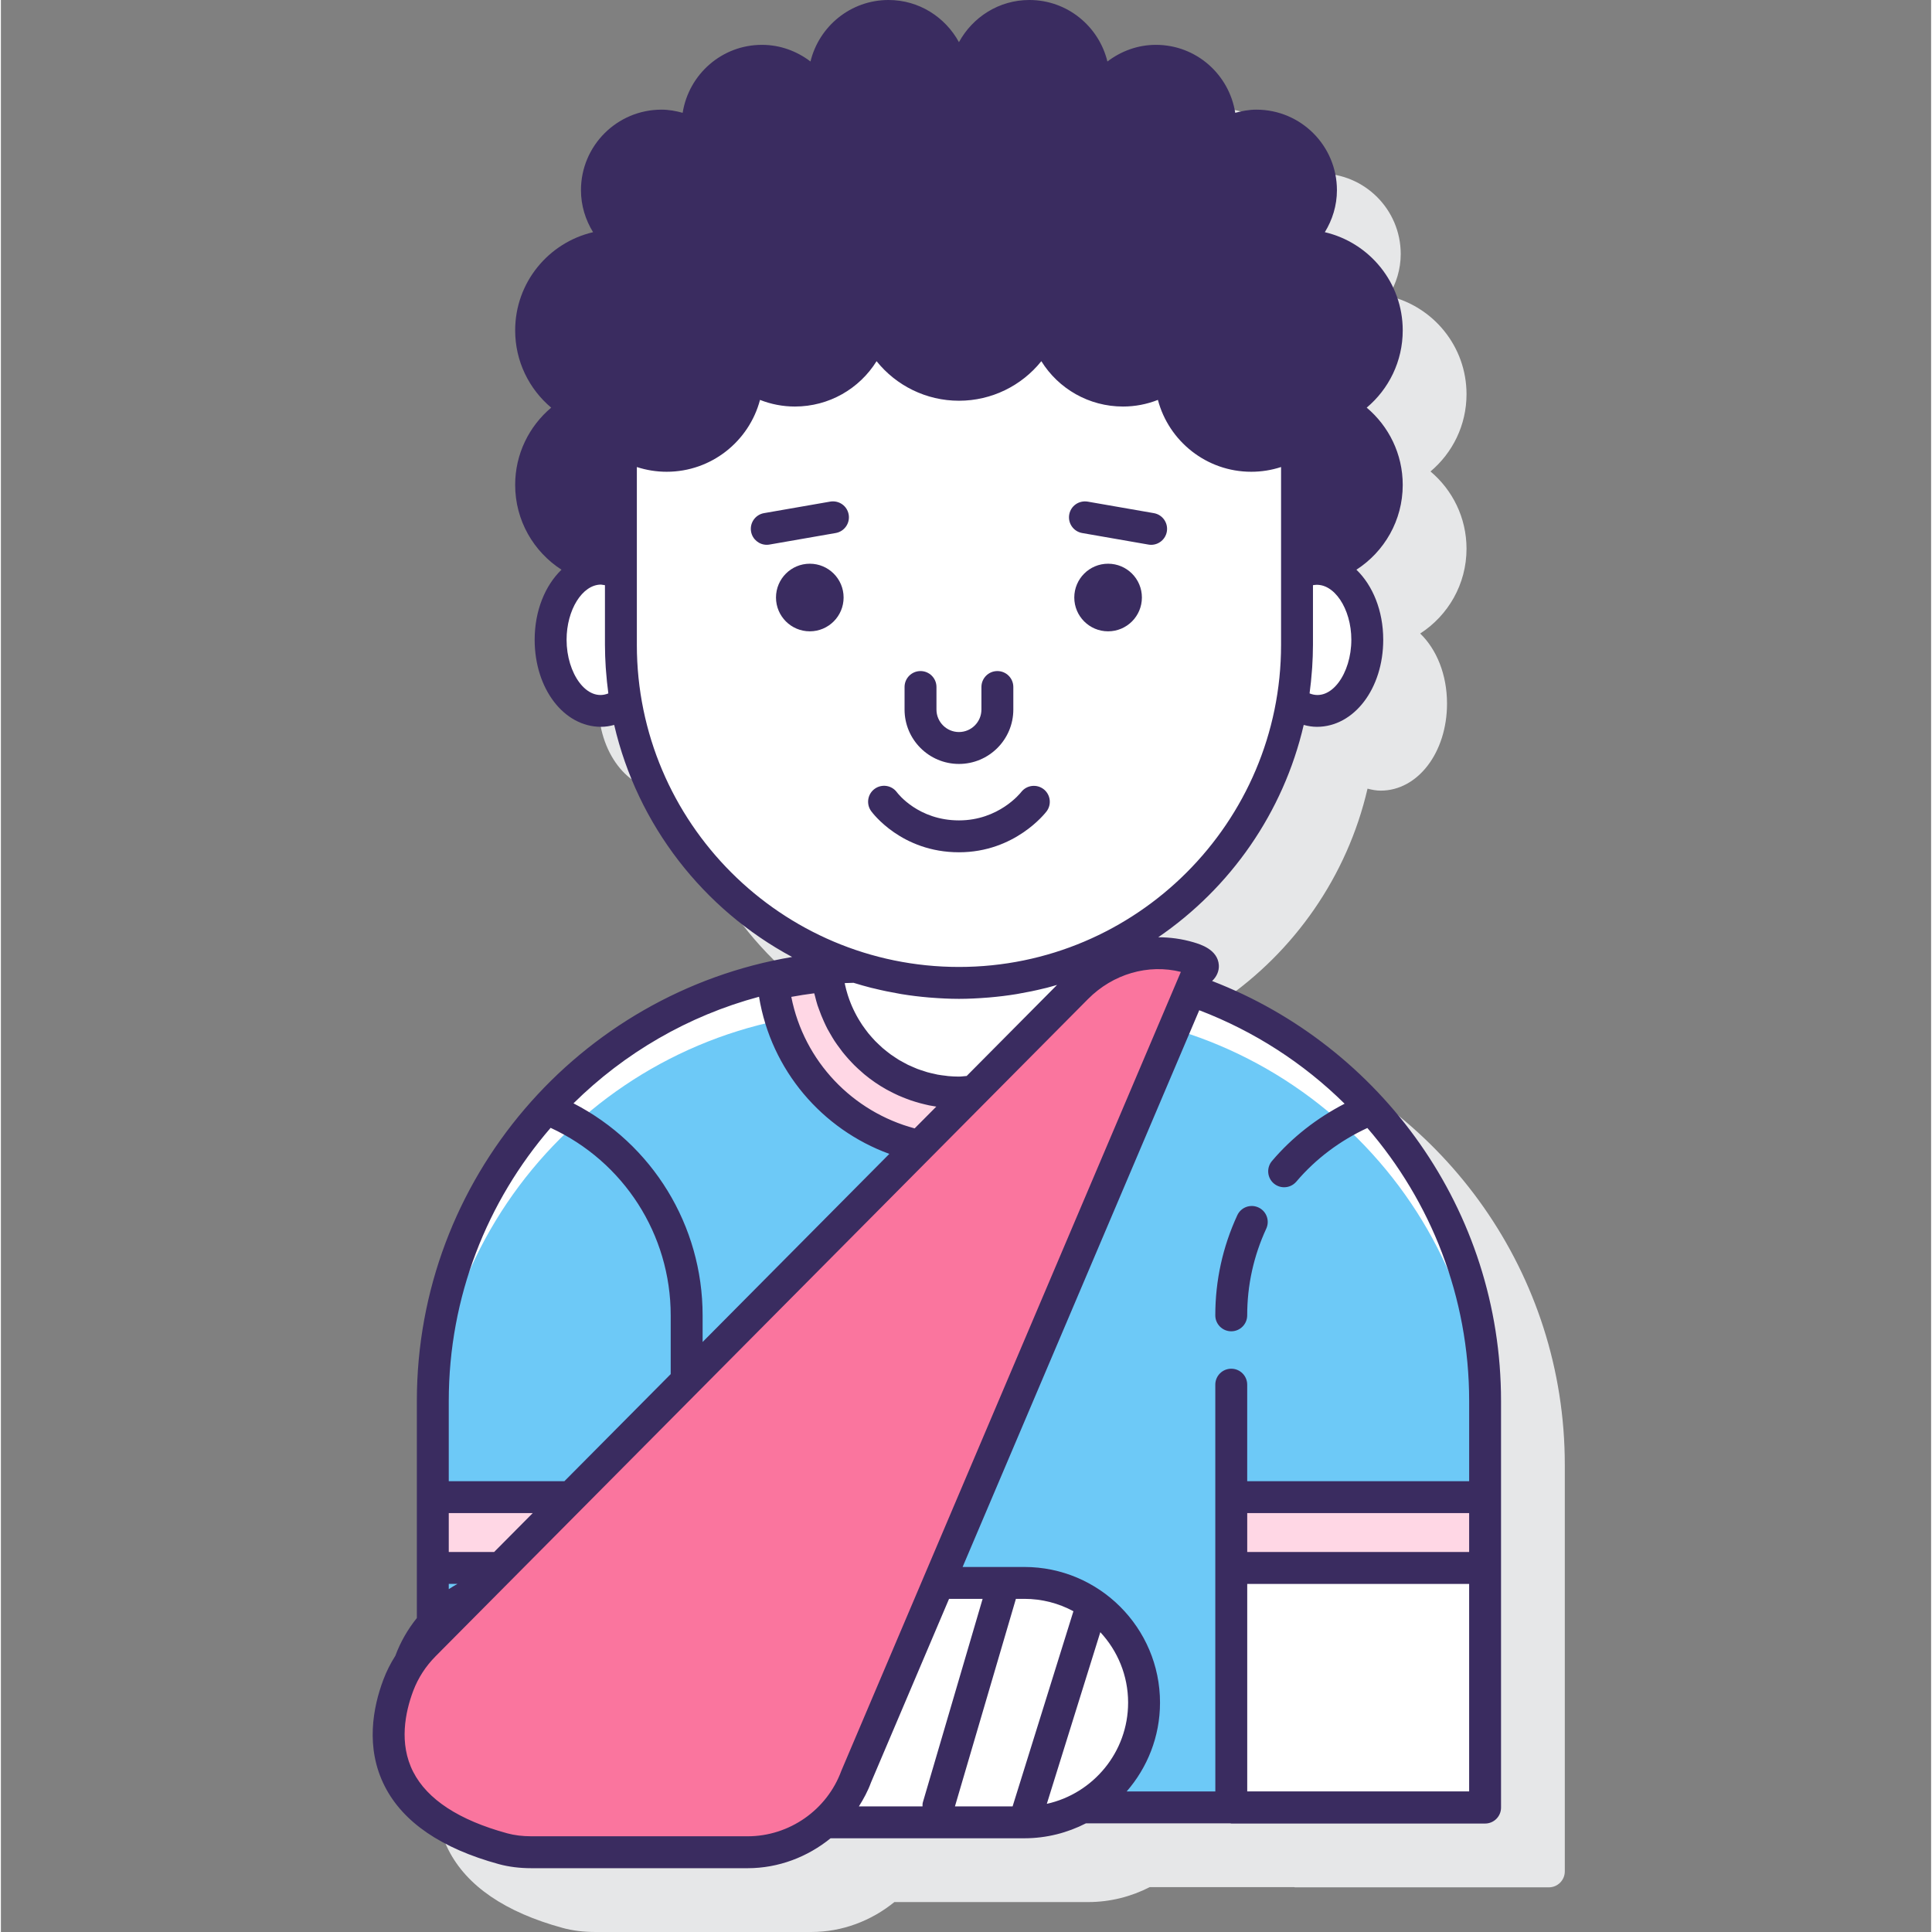 <svg height="484pt" viewBox="-93 0 484 484.452" width="484pt" xmlns="http://www.w3.org/2000/svg"><rect x="-93" y="0" width="484" height="484.452" fill="#808080" stroke="none"/><path d="m226.777 261.926c1.09-1.07 1.711-2.457 1.621-3.918-.254-3.918-4.664-5.23-6.324-5.723-2.914-.863-5.902-1.266-8.879-1.266 18.102-12.371 31.391-31.266 36.492-53.266 1.09.293 2.188.5 3.297.5 9.328 0 16.633-9.59 16.633-21.832 0-7.312-2.641-13.621-6.727-17.566 6.984-4.504 11.617-12.336 11.617-21.262 0-7.781-3.516-14.73-9.035-19.375 5.52-4.645 9.035-11.59 9.035-19.371 0-11.988-8.344-22.008-19.535-24.625 1.887-3.07 3.035-6.656 3.035-10.527 0-11.156-9.043-20.199-20.199-20.199-1.848 0-3.602.328-5.301.793-1.527-9.645-9.809-17.043-19.883-17.043-4.594 0-8.777 1.594-12.168 4.176-2.156-8.836-10.07-15.422-19.574-15.422-7.645 0-14.223 4.305-17.656 10.57-3.426-6.266-10.004-10.57-17.652-10.57-9.5 0-17.418 6.586-19.574 15.422-3.391-2.582-7.574-4.176-12.168-4.176-10.07 0-18.355 7.398-19.883 17.043-1.699-.465-3.453-.793-5.301-.793-11.156 0-20.199 9.043-20.199 20.199 0 3.871 1.145 7.457 3.035 10.527-11.191 2.617-19.535 12.633-19.535 24.625 0 7.781 3.516 14.727 9.035 19.371-5.52 4.645-9.035 11.594-9.035 19.375 0 8.926 4.637 16.758 11.617 21.262-4.086 3.945-6.727 10.254-6.727 17.566 0 12.242 7.305 21.832 16.633 21.832 1.109 0 2.207-.203 3.297-.5 5.84 25.176 22.402 46.281 44.617 58.207-53.332 9.012-94.09 55.5-94.09 111.359v54.359c-2.25 2.797-4.039 5.961-5.316 9.375-1.242 1.93-2.281 3.98-3.094 6.141-2.566 6.836-4.586 17.027.371 26.738 4.598 9.004 14.223 15.566 28.594 19.496 2.48.68 5.23 1.023 8.168 1.023h54.207c7.762 0 15.043-2.82 20.805-7.5h48.594c.008 0 .012-.004.016-.004 5.559-.004 10.797-1.375 15.434-3.75h36.176c.09.008.168.055.258.055h63.641c2.211 0 4-1.793 4-4v-101.938c.012-47.984-30.074-89.051-72.371-105.391zm0 0" fill="#e6e7e8"/><path d="m236.988 142.586c-1.773 0-3.457.523-4.988 1.453v17.656c0 4.836-.426 9.57-1.203 14.18 1.836 1.469 3.926 2.379 6.191 2.379 6.977 0 12.633-7.984 12.633-17.84 0-9.852-5.656-17.828-12.633-17.828zm0 0" fill="#fff"/><path d="m62.465 161.695v-17.656c-1.531-.93-3.215-1.453-4.988-1.453-6.977 0-12.633 7.98-12.633 17.836 0 9.852 5.656 17.836 12.633 17.836 2.262 0 4.355-.91 6.191-2.379-.781-4.613-1.203-9.348-1.203-14.184zm0 0" fill="#fff"/><path d="m170.195 244.211h-45.926c-60.18 0-108.969 48.789-108.969 108.969v99.996h263.859v-100c0-60.18-48.785-108.965-108.965-108.965zm0 0" fill="#fff"/><path d="m170.195 253.605h-45.926c-60.18 0-108.969 48.785-108.969 108.965v90.605h263.859v-90.609c0-60.18-48.785-108.961-108.965-108.961zm0 0" fill="#6dc9f7"/><path d="m137.355 287.379 13.551-13.645c-1.211.133-2.43.223-3.672.223-17.02 0-31.027-12.785-33-29.27-4.613.422-9.137 1.137-13.562 2.113 2.227 20.141 17.207 36.395 36.684 40.578zm0 0" fill="#ffd7e5"/><path d="m147.234 246.465c-11.809 0-23.055-2.422-33.266-6.785v1.008c0 18.371 14.891 33.266 33.266 33.266 18.371 0 33.262-14.895 33.262-33.266v-1.008c-10.215 4.363-21.457 6.785-33.262 6.785zm0 0" fill="#fff"/><path d="m220.516 114.297c-11.156 0-20.199-9.043-20.199-20.199 0-.055.016-.098.016-.148-3.355 2.477-7.461 3.992-11.953 3.992-9.969 0-18.203-7.242-19.852-16.742-3.008 8.887-11.395 15.289-21.293 15.289-9.902 0-18.289-6.402-21.297-15.289-1.648 9.5-9.883 16.742-19.852 16.742-4.492 0-8.598-1.516-11.953-3.992 0 .051.016.094.016.148 0 11.156-9.043 20.199-20.199 20.199-4.273 0-8.223-1.344-11.484-3.609v51.008c0 46.816 37.953 84.77 84.77 84.77 46.812 0 84.766-37.953 84.766-84.77v-51.008c-3.262 2.266-7.211 3.609-11.484 3.609zm0 0" fill="#fff"/><path d="m49.969 375.41h-34.668v17.758h17.039zm0 0" fill="#ffd7e5"/><path d="m215.52 393.168h63.641v60.09h-63.641zm0 0" fill="#fff"/><path d="m215.52 375.41h63.641v17.758h-63.641zm0 0" fill="#ffd7e5"/><path d="m163.629 396.914h-21.523l-20.602 48.469c-1.664 4.559-4.418 8.465-7.867 11.57h49.996c16.508 0 30.016-13.508 30.016-30.016 0-16.512-13.508-30.023-30.02-30.023zm0 0" fill="#fff"/><path d="m176.758 247.691-163.574 164.777c-2.867 2.887-5.109 6.328-6.543 10.137-4.113 10.934-6.914 31.895 26.273 40.961 2.309.633 4.715.883 7.109.883h54.211c12.191 0 23.082-7.617 27.266-19.066l85.789-201.836s3.691-1.637-2.355-3.43c-10-2.969-20.828.172-28.176 7.574zm0 0" fill="#fa759e"/><g fill="#3a2c60"><path d="m210.711 245.992c1.137-1.078 1.781-2.496 1.688-3.984-.254-3.918-4.664-5.23-6.324-5.723-2.914-.863-5.902-1.266-8.875-1.266 18.094-12.367 31.379-31.254 36.484-53.246 1.09.301 2.195.48 3.305.48 9.328 0 16.633-9.59 16.633-21.832 0-7.312-2.641-13.625-6.723-17.566 6.977-4.504 11.613-12.336 11.613-21.262 0-7.781-3.516-14.73-9.035-19.375 5.52-4.645 9.035-11.59 9.035-19.371 0-11.988-8.344-22.008-19.535-24.625 1.887-3.07 3.035-6.656 3.035-10.527 0-11.156-9.043-20.199-20.199-20.199-1.848 0-3.602.328-5.301.793-1.527-9.645-9.809-17.043-19.883-17.043-4.594 0-8.777 1.594-12.168 4.176-2.156-8.836-10.07-15.422-19.574-15.422-7.645 0-14.223 4.305-17.652 10.57-3.43-6.266-10.008-10.57-17.656-10.57-9.5 0-17.418 6.586-19.574 15.422-3.391-2.582-7.574-4.176-12.168-4.176-10.07 0-18.355 7.398-19.883 17.043-1.699-.465-3.453-.793-5.301-.793-11.156 0-20.199 9.043-20.199 20.199 0 3.871 1.145 7.457 3.035 10.527-11.191 2.617-19.535 12.633-19.535 24.625 0 7.781 3.516 14.727 9.035 19.371-5.52 4.645-9.035 11.594-9.035 19.375 0 8.926 4.633 16.758 11.617 21.262-4.086 3.945-6.727 10.254-6.727 17.566 0 12.242 7.305 21.832 16.633 21.832 1.113 0 2.215-.18 3.309-.48 5.844 25.172 22.406 46.27 44.621 58.191-53.34 9.008-94.105 55.496-94.105 111.355v54.402c-2.273 2.828-4.117 6.012-5.395 9.477-1.207 1.891-2.219 3.891-3.008 6-2.57 6.836-4.59 17.027.367 26.738 4.598 9.008 14.223 15.566 28.59 19.496 2.48.68 5.23 1.023 8.168 1.023h54.215c7.758 0 15.035-2.82 20.797-7.5h48.594c.008 0 .012-.004.016-.004 5.559-.004 10.797-1.375 15.438-3.75h36.176c.09.008.168.055.258.055h63.645c2.211 0 4-1.793 4-4v-101.938c.004-48-30.141-88.996-72.449-105.328zm64.453 143.176h-55.645v-9.758h55.645zm-55.645 60.035v-52.035h55.645v52.035zm55.645-77.793h-55.652v-24.203c0-2.207-1.789-4-4-4-2.211 0-4 1.793-4 4v89.105c0 .012.008.023.008.039v12.852h-22.23c5.191-5.973 8.359-13.746 8.359-22.266 0-18.758-15.262-34.016-34.02-34.016h-15.48l59.336-139.602c13.762 5.25 26.152 13.27 36.449 23.438-6.922 3.578-13.18 8.43-18.211 14.363-1.426 1.684-1.223 4.211.465 5.641.754.633 1.668.945 2.586.945 1.137 0 2.258-.48 3.055-1.41 4.848-5.719 10.996-10.305 17.812-13.453 15.891 18.391 25.527 42.324 25.527 68.48v20.086zm-130.414 29.504h8.418l-14.992 51.043c-.094.332-.074.664-.082.996h-15.949c1.188-1.891 2.258-3.863 3.035-6zm37.93 8.359c4.309 4.641 6.969 10.84 6.969 17.66 0 12.406-8.738 22.801-20.383 25.383zm-21.996 43.68h-14.457l15.285-52.039h2.117c4.449 0 8.641 1.129 12.305 3.105zm-24.562-170.008c-15.551-4.156-27.738-16.781-30.93-32.977 1.914-.352 3.828-.652 5.75-.898.059.258.145.5.207.754.191.754.379 1.512.617 2.246.102.328.238.645.352.973.375 1.062.793 2.098 1.254 3.109.293.641.586 1.285.914 1.902.195.375.414.727.625 1.09.359.629.723 1.25 1.113 1.855.219.332.449.656.676.98.43.613.875 1.215 1.332 1.801.234.289.469.578.711.863.504.598 1.027 1.18 1.566 1.742.23.246.461.488.699.727.613.605 1.254 1.188 1.906 1.75.191.168.379.344.574.508 1.738 1.441 3.605 2.727 5.586 3.832.238.137.492.25.73.383.738.391 1.492.77 2.262 1.113.355.16.719.305 1.082.453.684.281 1.371.543 2.07.785.402.133.805.262 1.215.387.703.211 1.414.402 2.133.574.398.098.797.199 1.207.281.586.121 1.184.215 1.777.309zm-6.348 6.395-46.82 47.164v-6.676c0-22.539-12.574-42.953-32.379-53.164 12.754-12.594 28.711-21.945 46.523-26.723 3.039 18.441 15.812 33.246 32.676 39.398zm19.395-19.539c-.648.043-1.277.156-1.934.156-.918 0-1.824-.047-2.723-.129-.199-.02-.391-.059-.586-.082-.691-.078-1.387-.16-2.062-.285-.258-.051-.508-.121-.762-.176-.609-.133-1.219-.262-1.809-.43-.285-.078-.555-.184-.836-.27-.551-.176-1.105-.348-1.641-.551-.312-.121-.617-.262-.926-.391-.48-.203-.969-.406-1.438-.633-.34-.164-.664-.352-.992-.531-.426-.227-.848-.449-1.258-.691-.348-.215-.684-.441-1.023-.668-.367-.246-.742-.48-1.098-.742-.348-.25-.68-.527-1.023-.793-.324-.262-.656-.52-.973-.793-.332-.289-.645-.594-.961-.895-.301-.281-.605-.566-.898-.867-.293-.309-.578-.629-.863-.945-.281-.324-.57-.645-.844-.98-.25-.312-.488-.633-.727-.957-.281-.375-.559-.758-.824-1.148-.199-.297-.383-.598-.57-.898-.277-.449-.555-.898-.805-1.363-.145-.258-.281-.527-.418-.793-.27-.535-.531-1.074-.77-1.625-.094-.211-.184-.43-.27-.645-.258-.629-.492-1.27-.703-1.918-.055-.152-.102-.309-.145-.465-.223-.73-.426-1.469-.59-2.223-.02-.094-.043-.191-.062-.289-.02-.09-.027-.18-.043-.27.73-.039 1.473-.047 2.207-.07 1.461.453 2.938.875 4.426 1.254.25.066.5.113.754.172 2.035.504 4.105.93 6.191 1.289.219.035.441.082.664.121 2.262.371 4.543.648 6.855.844.156.012.316.023.473.035 2.336.184 4.688.309 7.074.309 2.383 0 4.734-.125 7.074-.309.152-.012.309-.023.461-.035 2.316-.195 4.605-.473 6.871-.844.215-.039.426-.082.641-.117 2.102-.359 4.184-.789 6.23-1.297.242-.059.48-.102.723-.168.875-.223 1.734-.484 2.602-.73zm96.453-109.379c0 8.465-5.074 15.652-10.469 13.453.016-.121.02-.242.039-.367.227-1.684.402-3.383.527-5.098.031-.359.062-.719.086-1.074.117-1.863.195-3.738.195-5.637v-14.961c.133-.016.262-.043.391-.059 4.852-.59 9.23 5.926 9.23 13.742zm-186.309 13.453c-5.383 2.195-10.469-4.988-10.469-13.453 0-7.496 3.949-13.828 8.625-13.836.332.051.66.113.996.148v14.961c0 1.898.078 3.773.195 5.637.023.359.055.715.086 1.074.125 1.715.301 3.414.527 5.098.016.125.023.25.039.371zm7.152-12.18v-44.586c2.398.781 4.914 1.188 7.48 1.188 11.211 0 20.664-7.66 23.402-18.02 2.777 1.094 5.727 1.664 8.742 1.664 8.562 0 16.191-4.465 20.488-11.371 4.926 6.148 12.457 9.918 20.66 9.918 8.195 0 15.727-3.77 20.652-9.918 4.297 6.91 11.926 11.371 20.488 11.371 3.02 0 5.961-.57 8.742-1.664 2.738 10.359 12.191 18.02 23.402 18.02 2.566 0 5.086-.406 7.48-1.188v44.586c0 44.535-36.234 80.77-80.766 80.77-44.535 0-80.773-36.234-80.773-80.77zm-21.621 121.113c18.328 8.465 30.109 26.727 30.109 47.02v14.734l-26.652 26.848h-29v-20.09c0-26.168 9.648-50.109 25.543-68.512zm-25.543 114.359h2.18c-.742.406-1.469.852-2.18 1.316zm11.375-8h-11.375v-9.758h21.059zm9.348 71.285c-2.227 0-4.262-.25-6.059-.742-12.113-3.312-20.043-8.496-23.582-15.414-3.625-7.105-2.004-14.953-.004-20.281 1.23-3.254 3.125-6.191 5.641-8.727l163.574-164.773c6.262-6.312 15.113-8.859 23.281-6.812l-85.129 200.312c-3.594 9.832-13.047 16.438-23.512 16.438zm0 0"/><path d="m222.34 302.777c-2.023-.934-4.387-.055-5.312 1.949-3.66 7.922-5.516 16.367-5.516 25.098 0 2.207 1.789 4 4 4 2.211 0 4-1.793 4-4 0-7.562 1.609-14.879 4.781-21.746.922-2 .051-4.375-1.953-5.301zm0 0"/><path d="m109.832 141.352c-4.68 0-8.477 3.797-8.477 8.477s3.797 8.477 8.477 8.477c4.68 0 8.477-3.797 8.477-8.477.004-4.68-3.793-8.477-8.477-8.477zm0 0"/><path d="m184.629 141.352c-4.68 0-8.477 3.797-8.477 8.477s3.797 8.477 8.477 8.477c4.68 0 8.477-3.797 8.477-8.477.004-4.68-3.793-8.477-8.477-8.477zm0 0"/><path d="m147.234 191.559c7.52 0 13.633-6.117 13.633-13.637v-5.652c0-2.211-1.785-4-4-4-2.211 0-4 1.789-4 4v5.652c0 3.105-2.527 5.637-5.633 5.637-3.109 0-5.641-2.531-5.641-5.637v-5.652c0-2.211-1.789-4-4-4-2.215 0-4 1.789-4 4v5.652c0 7.523 6.117 13.637 13.641 13.637zm0 0"/><path d="m178.137 133.66 16.598 2.891c.234.043.461.062.691.062 1.91 0 3.594-1.371 3.934-3.312.383-2.176-1.078-4.25-3.25-4.629l-16.598-2.891c-2.211-.359-4.25 1.078-4.629 3.25-.379 2.176 1.078 4.25 3.254 4.629zm0 0"/><path d="m114.953 125.777-16.598 2.891c-2.176.379-3.633 2.453-3.25 4.629.34 1.941 2.027 3.312 3.934 3.312.23 0 .457-.02.695-.062l16.594-2.891c2.176-.379 3.633-2.453 3.254-4.629-.379-2.172-2.422-3.617-4.629-3.25zm0 0"/><path d="m169.203 203.457c1.328-1.754.984-4.242-.754-5.582-1.75-1.332-4.25-1.012-5.602.73-.227.289-5.652 7.109-15.605 7.109-10.152 0-15.305-6.699-15.559-7.039-1.297-1.773-3.777-2.168-5.57-.883-1.793 1.293-2.195 3.793-.906 5.582.305.422 7.625 10.336 22.031 10.336 14.031.004 21.645-9.84 21.965-10.254zm0 0"/></g></svg>